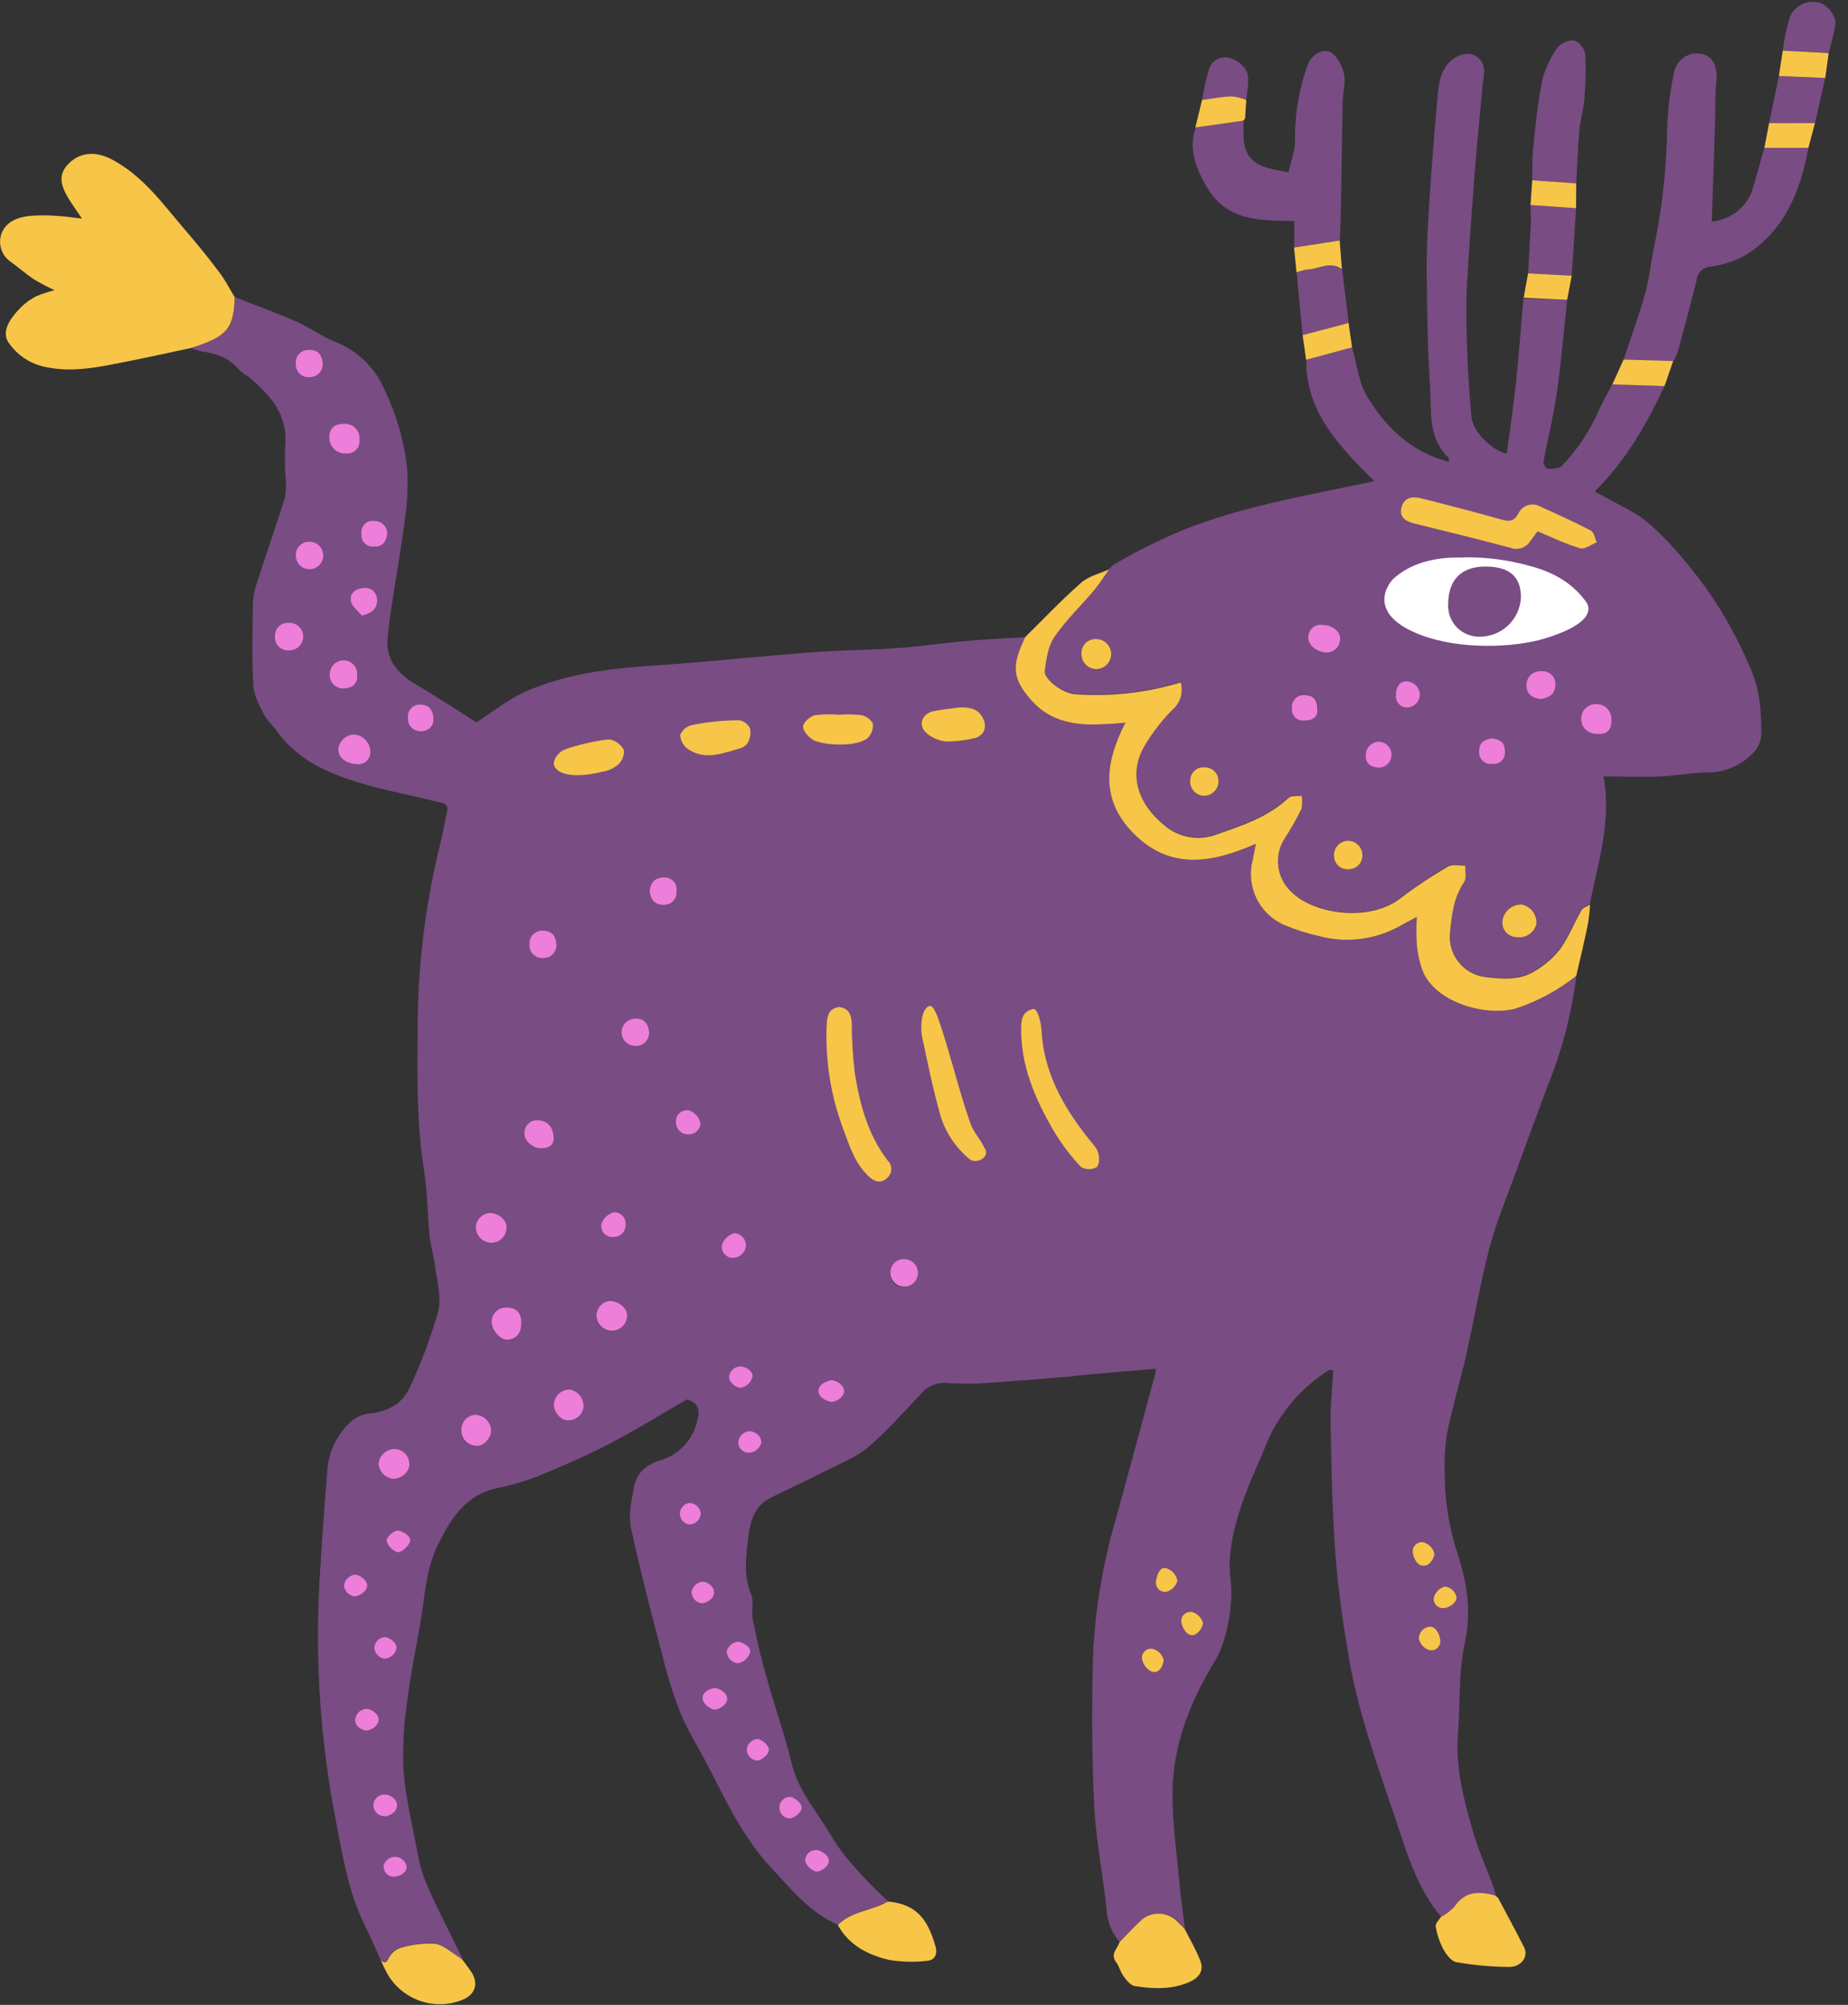 <?xml version="1.0" encoding="UTF-8"?>
<svg width="118px" height="128px" viewBox="0 0 118 128" version="1.1" xmlns="http://www.w3.org/2000/svg" xmlns:xlink="http://www.w3.org/1999/xlink">
    <rect x="0" y="0" width="118" height="128" fill="#333333" stroke="none"/>
    <!-- Generator: Sketch 52.5 (67469) - http://www.bohemiancoding.com/sketch -->
    <title>Slice 1</title>
    <desc>Created with Sketch.</desc>
    <g id="Page-1" stroke="none" stroke-width="1" fill="none" fill-rule="evenodd">
        <g id="ic_dogswift">
            <path d="M100.655,62.311 C100.349,64.732 99.729,67.103 98.811,69.364 C98.125,71.196 97.441,73.031 96.777,74.874 C96.191,76.488 95.516,78.084 95.084,79.754 C94.491,82.033 94.112,84.367 93.583,86.668 C93.207,88.29 92.723,89.885 92.4,91.518 C92.258,92.437 92.208,93.367 92.25,94.296 C92.278,95.983 92.562,97.656 93.091,99.258 C93.661,101.034 93.969,102.85 93.545,104.814 C93.121,106.777 93.245,108.766 93.091,110.748 C92.926,112.929 93.496,114.99 94.086,117.039 C94.412,118.165 94.908,119.246 95.317,120.346 C95.399,120.568 95.452,120.8 95.516,121.026 C94.491,120.725 93.568,120.707 92.888,121.739 C92.637,122 92.345,122.219 92.025,122.388 C90.711,120.808 90.009,118.905 89.397,117.006 C88.2,113.346 86.804,109.735 86.143,105.917 C85.768,103.718 85.441,101.499 85.276,99.277 C85.066,96.51 85.017,93.729 84.96,90.955 C84.934,89.806 85.069,88.654 85.133,87.475 C84.983,87.475 84.9,87.449 84.852,87.475 C82.962,88.665 81.512,90.439 80.723,92.528 C80.16,93.966 78.159,97.749 78.575,100.861 C78.786,102.438 78.309,104.844 77.607,105.989 C76,108.616 74.882,111.413 74.867,114.509 C74.867,116.439 75.141,118.364 75.317,120.29 C75.404,121.243 75.543,122.189 75.659,123.139 C75.505,122.985 75.351,122.827 75.193,122.681 C74.594,122.054 73.612,121.995 72.941,122.546 C72.434,123.004 71.977,123.511 71.5,123.995 C71.013,123.439 70.721,122.739 70.67,122.002 C70.445,119.768 69.98,117.546 69.871,115.309 C69.713,112.152 69.713,108.98 69.788,105.82 C69.917,102.799 70.415,99.805 71.271,96.905 C72.119,93.804 72.961,90.701 73.797,87.596 C73.805,87.526 73.805,87.455 73.797,87.385 C72.296,87.513 70.828,87.641 69.349,87.761 C68.914,87.802 68.478,87.873 68.043,87.907 C66.166,88.057 64.289,88.215 62.412,88.331 C61.709,88.351 61.005,88.334 60.303,88.282 C59.703,88.281 59.137,88.558 58.771,89.033 C57.69,90.159 56.647,91.353 55.464,92.37 C54.74,92.993 53.79,93.369 52.919,93.812 C51.68,94.446 50.415,95.028 49.166,95.643 C48.223,96.113 47.923,97.07 47.81,97.944 C47.649,99.209 47.435,100.516 47.964,101.799 C48.163,102.261 47.964,102.877 48.066,103.395 C48.31,104.618 48.595,105.835 48.933,107.036 C49.451,108.913 50.104,110.726 50.558,112.606 C50.933,114.126 51.849,115.29 52.664,116.54 C53.062,117.156 53.415,117.801 53.876,118.383 C54.391,119.044 54.969,119.656 55.543,120.26 C55.918,120.654 56.316,121.011 56.707,121.386 C55.686,121.983 54.383,121.975 53.512,122.888 C51.718,122.118 50.543,120.635 49.256,119.261 C47.48,117.358 46.395,115.05 45.228,112.783 C44.635,111.63 43.933,110.53 43.437,109.337 C42.983,108.168 42.606,106.971 42.311,105.752 C41.602,103.019 40.874,100.29 40.288,97.528 C40.112,96.713 40.326,95.79 40.483,94.934 C40.652,94.011 41.279,93.504 42.199,93.219 C43.335,92.875 44.207,91.96 44.496,90.809 C44.684,90.178 44.702,89.574 43.85,89.349 C42.221,90.287 40.596,91.3 38.903,92.183 C37.42,92.952 35.874,93.616 34.324,94.255 C33.489,94.581 32.628,94.832 31.749,95.005 C29.691,95.437 28.746,97.025 27.935,98.684 C27.154,100.279 27.128,102.088 26.809,103.811 C26.527,105.377 26.208,106.942 26.017,108.518 C25.786,109.996 25.7,111.492 25.761,112.985 C25.897,114.783 26.336,116.559 26.67,118.338 C26.769,118.92 26.926,119.491 27.139,120.042 C27.484,120.898 27.89,121.724 28.303,122.553 C28.731,123.443 29.173,124.325 29.609,125.211 C29.533,125.117 29.446,125.033 29.35,124.96 C28.824,124.644 28.314,124.149 27.751,124.074 C27,124.037 26.248,124.131 25.529,124.351 C25.225,124.468 24.975,124.691 24.823,124.978 C24.662,125.26 24.568,125.38 24.305,125.128 C23.978,124.415 23.678,123.695 23.329,122.996 C22.267,120.876 21.891,118.563 21.452,116.277 C20.463,111.225 20.11,106.069 20.401,100.929 C20.544,98.609 20.701,96.285 20.897,93.966 C20.96,92.743 21.499,91.594 22.398,90.764 C22.751,90.467 23.185,90.282 23.644,90.234 C24.838,90.118 25.739,89.574 26.201,88.5 C26.922,86.954 27.518,85.352 27.984,83.71 C28.209,82.802 27.89,81.751 27.77,80.768 C27.695,80.137 27.492,79.518 27.428,78.891 C27.289,77.498 27.297,76.087 27.075,74.709 C26.565,71.53 26.655,68.328 26.67,65.141 C26.716,61.259 27.22,57.396 28.171,53.632 C28.318,53.039 28.4,52.427 28.547,51.831 C28.693,51.234 28.171,51.26 27.875,51.181 C26.219,50.765 24.534,50.453 22.905,49.961 C20.814,49.331 18.855,48.43 17.567,46.519 C17.315,46.25 17.083,45.962 16.873,45.66 C16.584,45.059 16.216,44.425 16.178,43.783 C16.081,42.064 16.122,40.337 16.145,38.614 C16.16,38.151 16.243,37.693 16.392,37.255 C16.982,35.423 17.616,33.61 18.198,31.775 C18.268,31.404 18.283,31.024 18.243,30.649 C18.189,29.938 18.177,29.225 18.205,28.513 C18.419,26.478 17.252,25.206 15.852,24.042 C15.644,23.915 15.448,23.769 15.266,23.607 C14.651,22.856 13.817,22.563 12.89,22.439 C12.653,22.387 12.422,22.312 12.199,22.214 C14.5,21.49 14.928,20.998 14.996,18.971 C16.332,19.497 17.687,19.988 19.001,20.563 C19.827,20.938 20.563,21.501 21.4,21.824 C22.654,22.311 23.693,23.231 24.328,24.418 C25.062,25.833 25.578,27.352 25.859,28.922 C26.264,31.032 25.859,33.171 25.544,35.303 C25.27,37.116 24.924,38.922 24.748,40.746 C24.613,42.112 25.412,43.025 26.561,43.7 C27.927,44.503 29.249,45.378 30.423,46.118 C31.508,45.419 32.424,44.669 33.464,44.196 C36.238,42.946 39.222,42.653 42.221,42.458 C44.545,42.304 46.865,42.06 49.184,41.865 C50.382,41.76 51.579,41.654 52.78,41.587 C54.349,41.497 55.922,41.478 57.487,41.362 C58.876,41.26 60.254,41.05 61.643,40.926 C62.911,40.814 64.188,40.757 65.464,40.678 C65.415,40.791 65.374,40.904 65.321,41.013 C64.571,42.642 64.743,43.494 65.956,44.808 C66.917,45.855 68.137,46.189 69.458,46.256 C70.264,46.26 71.07,46.22 71.871,46.136 C70.614,48.591 70.209,50.986 72.367,53.186 C74.717,55.577 77.374,55.108 80.197,53.873 C80.111,54.323 80.054,54.623 79.991,54.931 C79.562,56.619 80.422,58.369 82.021,59.06 C82.722,59.357 83.448,59.589 84.191,59.755 C85.942,60.234 87.812,60.006 89.397,59.12 L90.475,58.538 C90.438,59.113 90.438,59.69 90.475,60.265 C90.521,60.917 90.672,61.557 90.921,62.161 C91.95,64.225 95.257,64.912 96.927,64.345 C98.276,63.884 99.537,63.196 100.655,62.311 Z M61.297,45.16 C60.738,45.239 60.171,45.288 59.619,45.397 C58.929,45.532 58.606,46.211 59.068,46.722 C59.423,47.066 59.882,47.283 60.374,47.337 C60.963,47.349 61.55,47.286 62.123,47.15 C62.821,47.037 63.08,46.463 62.754,45.825 C62.427,45.187 61.89,45.164 61.297,45.16 Z M33.291,84.457 C33.291,83.804 32.991,83.482 32.383,83.467 C32.124,83.448 31.869,83.538 31.68,83.716 C31.491,83.893 31.385,84.142 31.388,84.401 C31.414,84.957 31.966,85.584 32.439,85.527 C33.055,85.467 33.295,85.051 33.291,84.457 Z M22.897,48.798 C23.108,48.792 23.307,48.701 23.449,48.545 C23.591,48.389 23.662,48.182 23.648,47.972 C23.629,47.413 23.202,46.952 22.646,46.891 C22.113,46.883 21.66,47.281 21.599,47.81 C21.595,48.336 22.075,48.756 22.897,48.798 Z M31.347,91.36 C31.326,90.827 30.914,90.392 30.382,90.343 C30.122,90.344 29.873,90.452 29.695,90.641 C29.517,90.831 29.425,91.086 29.44,91.345 C29.433,91.863 29.832,92.295 30.348,92.329 C30.829,92.389 31.351,91.845 31.362,91.342 L31.347,91.36 Z M22.961,28.089 C22.992,27.816 22.9,27.544 22.711,27.345 C22.522,27.146 22.255,27.04 21.981,27.056 C21.415,27.056 21.043,27.293 21.021,27.909 C21.01,28.195 21.122,28.472 21.327,28.671 C21.532,28.871 21.812,28.974 22.098,28.956 C22.334,28.98 22.568,28.896 22.736,28.728 C22.903,28.559 22.986,28.325 22.961,28.089 Z M37.263,89.87 C37.313,89.303 36.917,88.793 36.354,88.703 C35.824,88.716 35.392,89.134 35.363,89.664 C35.363,90.163 35.829,90.722 36.305,90.677 C36.778,90.677 37.182,90.336 37.263,89.87 Z M31.257,77.438 C30.79,77.48 30.42,77.85 30.378,78.316 C30.372,78.587 30.475,78.848 30.664,79.041 C30.852,79.235 31.111,79.344 31.381,79.345 C31.895,79.346 32.319,78.943 32.345,78.429 C32.42,77.964 31.884,77.449 31.257,77.438 Z M38.914,83.069 C38.443,83.124 38.083,83.517 38.07,83.992 C38.08,84.532 38.517,84.966 39.057,84.972 C39.578,84.976 40.009,84.566 40.029,84.045 C40.1,83.56 39.545,83.05 38.914,83.057 L38.914,83.069 Z M25.123,94.431 C25.641,94.431 26.201,93.943 26.141,93.466 C26.132,92.946 25.711,92.526 25.191,92.52 C24.655,92.53 24.212,92.943 24.166,93.478 C24.222,93.978 24.622,94.371 25.123,94.42 L25.123,94.431 Z M35.356,72.75 C35.356,71.98 34.98,71.56 34.376,71.534 C34.153,71.508 33.93,71.578 33.761,71.725 C33.592,71.872 33.492,72.083 33.486,72.307 C33.408,72.795 33.963,73.309 34.504,73.328 C35.044,73.347 35.333,73.114 35.356,72.739 L35.356,72.75 Z M22.807,43.137 C22.835,42.892 22.757,42.646 22.593,42.461 C22.429,42.277 22.195,42.17 21.948,42.169 C21.7,42.167 21.463,42.269 21.293,42.449 C21.123,42.629 21.035,42.871 21.051,43.118 C21.05,43.357 21.149,43.585 21.323,43.747 C21.498,43.91 21.732,43.992 21.97,43.974 C22.473,43.94 22.852,43.663 22.807,43.126 L22.807,43.137 Z M18.423,41.542 C18.911,41.57 19.331,41.2 19.365,40.712 C19.381,40.463 19.291,40.219 19.117,40.041 C18.944,39.862 18.702,39.765 18.453,39.774 C18.215,39.75 17.979,39.832 17.807,39.997 C17.634,40.163 17.543,40.395 17.556,40.633 C17.539,40.871 17.623,41.105 17.789,41.276 C17.954,41.447 18.185,41.54 18.423,41.531 L18.423,41.542 Z M41.448,65.911 C41.392,65.336 41.106,65.017 40.54,65.044 C40.057,65.057 39.676,65.459 39.689,65.943 C39.703,66.426 40.105,66.806 40.588,66.793 C40.825,66.802 41.054,66.71 41.219,66.539 C41.383,66.368 41.466,66.136 41.448,65.899 L41.448,65.911 Z M57.746,80.4 C57.503,80.384 57.265,80.474 57.094,80.648 C56.923,80.822 56.837,81.062 56.857,81.304 C56.839,81.545 56.93,81.781 57.106,81.946 C57.281,82.112 57.522,82.189 57.761,82.156 C58.215,82.114 58.562,81.734 58.562,81.278 C58.562,80.822 58.215,80.442 57.761,80.4 L57.746,80.4 Z M20.615,23.224 C20.57,22.642 20.292,22.312 19.722,22.334 C19.482,22.323 19.25,22.419 19.089,22.596 C18.927,22.773 18.852,23.013 18.885,23.25 C18.874,23.477 18.962,23.698 19.125,23.856 C19.287,24.015 19.51,24.096 19.737,24.08 C19.97,24.094 20.198,24.009 20.365,23.846 C20.532,23.683 20.623,23.457 20.615,23.224 Z M35.536,60.359 C35.513,59.77 35.258,59.421 34.684,59.417 C34.445,59.396 34.208,59.482 34.039,59.652 C33.87,59.823 33.786,60.06 33.809,60.299 C33.789,60.525 33.866,60.75 34.022,60.915 C34.177,61.081 34.397,61.172 34.624,61.166 C34.854,61.189 35.083,61.115 35.256,60.962 C35.429,60.809 35.531,60.59 35.536,60.359 Z M41.478,56.898 C41.538,57.435 41.812,57.784 42.375,57.769 C42.602,57.78 42.822,57.694 42.981,57.532 C43.14,57.369 43.221,57.147 43.205,56.921 C43.245,56.684 43.174,56.441 43.01,56.265 C42.847,56.088 42.611,55.998 42.371,56.02 C41.805,56.016 41.538,56.361 41.478,56.898 Z M19.804,34.586 C19.561,34.563 19.32,34.647 19.144,34.815 C18.967,34.984 18.873,35.221 18.885,35.465 C18.896,35.929 19.274,36.3 19.738,36.303 C20.202,36.307 20.585,35.941 20.603,35.477 C20.621,35.013 20.267,34.619 19.804,34.586 Z M23.1,39.312 C23.806,39.139 24.102,38.798 24.076,38.317 C24.088,38.088 23.994,37.866 23.821,37.714 C23.649,37.563 23.416,37.499 23.19,37.54 C22.665,37.582 22.304,37.916 22.402,38.389 C22.473,38.73 22.856,39.008 23.1,39.312 Z M27.68,46.042 C27.698,45.292 27.338,44.984 26.869,44.984 C26.64,44.96 26.413,45.042 26.253,45.207 C26.093,45.372 26.017,45.601 26.047,45.829 C26.024,46.054 26.102,46.278 26.258,46.442 C26.415,46.605 26.635,46.693 26.861,46.681 C27.261,46.721 27.621,46.44 27.68,46.042 Z M24.725,34.113 C24.741,33.888 24.661,33.666 24.504,33.503 C24.348,33.34 24.129,33.251 23.903,33.257 C23.68,33.219 23.452,33.29 23.289,33.448 C23.126,33.606 23.049,33.833 23.081,34.057 C23.044,34.279 23.112,34.506 23.266,34.671 C23.42,34.836 23.641,34.92 23.866,34.898 C24.44,34.909 24.643,34.594 24.725,34.113 Z" id="Shape" fill="#794C84" fill-rule="nonzero"></path>
            <path d="M100.065,19.144 C99.855,21.114 99.69,23.089 99.412,25.048 C99.206,26.523 98.834,27.969 98.564,29.432 C98.534,29.59 98.703,29.928 98.778,29.928 C99.101,29.928 99.528,29.928 99.727,29.752 C100.759,28.667 101.586,27.404 102.167,26.024 C102.408,25.514 102.689,25.026 102.952,24.523 L106.285,24.628 C105.159,27.094 103.8,29.406 101.829,31.384 C102.61,31.801 103.395,32.221 104.175,32.646 C105.677,33.456 107.584,35.701 108.924,37.525 C110.089,39.174 111.065,40.948 111.833,42.814 C112.467,44.263 112.452,45.986 112.467,46.831 C112.457,47.284 112.279,47.717 111.968,48.047 C111.22,48.845 110.179,49.304 109.085,49.319 C108.068,49.319 107.051,49.53 106.03,49.571 C104.814,49.62 103.594,49.571 102.392,49.571 C102.918,52.506 102.017,55.093 101.522,57.724 C101.341,57.84 101.079,57.912 100.985,58.077 C100.512,58.903 100.159,59.807 99.611,60.577 C99.176,61.124 98.644,61.587 98.042,61.943 C97.051,62.585 95.902,62.48 94.81,62.345 C93.453,62.169 92.471,60.961 92.577,59.597 C92.682,58.471 92.794,57.307 93.478,56.297 C93.654,56.042 93.538,55.592 93.553,55.228 C93.177,55.228 92.738,55.13 92.46,55.299 C91.396,55.913 90.372,56.593 89.394,57.337 C87.475,58.839 83.883,58.396 82.423,56.883 C81.485,55.986 81.327,54.546 82.048,53.467 C82.433,52.872 82.783,52.254 83.095,51.617 C83.156,51.339 83.163,51.052 83.114,50.772 C82.828,50.813 82.442,50.75 82.269,50.915 C80.97,52.135 79.337,52.671 77.712,53.234 C76.566,53.687 75.264,53.464 74.334,52.656 C72.697,51.328 71.947,49.383 73.151,47.473 C73.632,46.685 74.201,45.954 74.848,45.295 C75.36,44.87 75.572,44.182 75.389,43.543 C73.202,44.206 70.911,44.46 68.632,44.293 C67.844,44.241 66.631,43.325 66.706,42.792 C66.808,42.041 66.924,41.223 67.326,40.63 C68.054,39.567 69.011,38.663 69.848,37.668 C70.201,37.248 70.494,36.775 70.813,36.324 L71.064,36.08 C72.511,35.224 74.016,34.472 75.569,33.828 C78.459,32.676 81.432,32.023 84.442,31.403 L87.753,30.724 C85.475,28.449 83.361,26.264 83.406,22.939 L86.334,22.169 C86.642,23.224 86.747,24.421 87.295,25.311 C88.489,27.282 90.099,28.869 92.509,29.481 C92.509,29.361 92.535,29.267 92.509,29.237 C91.131,27.946 91.421,26.201 91.312,24.598 C91.154,22.323 91.131,20.037 91.101,17.755 C91.083,16.407 91.128,15.06 91.214,13.712 C91.367,11.285 91.551,8.859 91.766,6.434 C91.848,5.51 91.912,4.523 92.667,3.859 C92.991,3.575 93.411,3.423 93.842,3.435 C94.406,3.525 94.807,4.032 94.765,4.602 C94.752,4.854 94.723,5.105 94.679,5.353 C94.514,7.132 94.33,8.911 94.191,10.694 C93.999,13.164 93.815,15.634 93.676,18.108 C93.605,19.451 93.62,20.807 93.676,22.154 C93.725,23.656 93.823,25.131 93.958,26.613 C94.037,27.533 95.204,28.727 96.21,28.967 C96.413,27.413 96.646,25.87 96.811,24.32 C96.995,22.563 97.119,20.803 97.269,19.065 L100.065,19.144 Z M97.152,57.728 C96.538,57.722 96.016,58.177 95.936,58.786 C95.904,59.048 95.985,59.312 96.158,59.511 C96.331,59.711 96.58,59.828 96.845,59.833 C97.428,59.918 97.978,59.538 98.106,58.963 C98.132,58.376 97.727,57.859 97.152,57.743 L97.152,57.728 Z M70.01,42.713 C70.353,42.707 70.667,42.518 70.833,42.218 C71,41.918 70.993,41.551 70.816,41.257 C70.64,40.963 70.319,40.785 69.976,40.791 C69.727,40.784 69.486,40.88 69.311,41.057 C69.135,41.235 69.042,41.477 69.052,41.726 C69.043,41.985 69.14,42.238 69.321,42.425 C69.501,42.611 69.75,42.717 70.01,42.717 L70.01,42.713 Z M102.895,45.952 C102.912,45.689 102.819,45.43 102.637,45.239 C102.455,45.047 102.202,44.94 101.938,44.943 C101.677,44.929 101.421,45.026 101.235,45.21 C101.05,45.395 100.95,45.649 100.962,45.911 C100.962,46.474 101.402,46.842 102.047,46.857 C102.633,46.876 102.918,46.606 102.895,45.956 L102.895,45.952 Z M76.856,50.802 C77.103,50.808 77.343,50.715 77.521,50.544 C77.7,50.373 77.802,50.137 77.806,49.89 C77.816,49.652 77.728,49.421 77.563,49.25 C77.398,49.079 77.169,48.983 76.931,48.985 C76.695,48.959 76.458,49.034 76.281,49.192 C76.103,49.351 76.001,49.577 76,49.815 C75.974,50.062 76.051,50.308 76.214,50.496 C76.376,50.684 76.608,50.796 76.856,50.806 L76.856,50.802 Z M84.739,41.673 C85.204,41.661 85.575,41.279 85.572,40.814 C85.614,40.333 85.066,39.913 84.446,39.901 C84.211,39.865 83.972,39.936 83.796,40.096 C83.62,40.255 83.525,40.486 83.538,40.724 C83.519,41.204 84.082,41.666 84.743,41.666 L84.739,41.673 Z M86.06,53.685 C85.813,53.692 85.579,53.798 85.412,53.981 C85.245,54.164 85.159,54.406 85.174,54.653 C85.175,54.891 85.274,55.118 85.449,55.28 C85.623,55.441 85.857,55.523 86.094,55.505 C86.332,55.511 86.562,55.419 86.731,55.251 C86.901,55.083 86.994,54.854 86.991,54.616 C86.994,54.368 86.898,54.129 86.724,53.953 C86.549,53.777 86.312,53.677 86.064,53.677 L86.06,53.685 Z M98.399,44.639 C98.932,44.545 99.333,44.282 99.314,43.689 C99.324,43.451 99.227,43.221 99.05,43.062 C98.873,42.902 98.634,42.83 98.399,42.863 C98.148,42.842 97.9,42.931 97.721,43.108 C97.542,43.285 97.449,43.532 97.468,43.783 C97.464,44.327 97.862,44.582 98.402,44.635 L98.399,44.639 Z M84.135,45.389 C84.157,44.702 83.909,44.372 83.384,44.346 C83.147,44.304 82.904,44.378 82.731,44.545 C82.558,44.712 82.476,44.952 82.509,45.19 C82.481,45.399 82.549,45.61 82.696,45.761 C82.842,45.913 83.05,45.989 83.26,45.967 C83.774,45.997 84.082,45.795 84.12,45.419 L84.135,45.389 Z M95.242,47.124 C94.799,47.199 94.457,47.383 94.465,47.957 C94.44,48.182 94.521,48.405 94.684,48.562 C94.848,48.719 95.074,48.79 95.298,48.756 C95.522,48.788 95.747,48.713 95.907,48.553 C96.067,48.394 96.143,48.169 96.113,47.946 C96.094,47.386 95.767,47.191 95.227,47.135 L95.242,47.124 Z" id="Shape" fill="#794C84" fill-rule="nonzero"></path>
            <path d="M115.47,9.455 C114.956,12.203 113.969,14.711 111.488,16.272 C110.783,16.663 110.011,16.917 109.213,17.023 C108.75,17.049 108.377,17.413 108.338,17.875 C107.963,19.376 107.558,20.9 107.148,22.406 C107.068,22.636 106.963,22.857 106.837,23.066 L103.669,22.976 C104.13,21.569 104.637,20.172 105.046,18.75 C105.287,17.909 105.373,17.023 105.538,16.163 C106.102,13.572 106.407,10.932 106.45,8.281 C106.487,7.056 106.634,5.838 106.889,4.64 C106.961,4.246 107.187,3.898 107.517,3.672 C107.847,3.445 108.253,3.36 108.646,3.435 C109.397,3.596 109.701,4.302 109.592,5.233 C109.494,6.047 109.543,6.88 109.517,7.706 C109.449,9.853 109.374,12 109.303,14.144 C110.435,14.044 111.416,13.32 111.844,12.267 C112.137,11.336 112.389,10.39 112.659,9.448 L115.47,9.455 Z" id="Path" fill="#794C84"></path>
            <path d="M79.398,7.699 C79.428,8.288 79.337,8.919 79.514,9.463 C79.889,10.675 81.057,10.75 82.277,11.002 C82.423,10.308 82.716,9.602 82.69,8.911 C82.676,7.461 82.892,6.018 83.331,4.636 C83.381,4.446 83.446,4.26 83.527,4.08 C83.808,3.461 84.412,3.086 84.945,3.33 C85.37,3.532 85.696,4.193 85.82,4.707 C85.944,5.221 85.745,5.863 85.734,6.449 C85.689,8.731 85.662,11.017 85.621,13.299 C85.621,13.979 85.576,14.658 85.554,15.341 L82.641,15.792 L82.641,14.11 C80.554,14.065 78.362,14.178 77.067,11.955 C76.368,10.758 75.869,9.538 76.35,8.13 L79.398,7.699 Z" id="Path" fill="#794C84"></path>
            <path d="M97.836,11.512 C97.836,10.841 97.836,10.161 97.892,9.497 C98.05,8.04 98.185,6.576 98.474,5.146 C98.661,4.391 98.99,3.678 99.442,3.044 C99.715,2.722 100.125,2.55 100.546,2.583 C100.908,2.747 101.163,3.083 101.225,3.476 C101.272,4.445 101.249,5.416 101.158,6.381 C101.109,7.034 100.902,7.676 100.846,8.329 C100.748,9.455 100.711,10.582 100.647,11.708 L97.836,11.512 Z" id="Path" fill="#794C84"></path>
            <path d="M97.573,17.455 C97.637,16.328 97.704,15.202 97.757,14.099 C97.757,13.765 97.738,13.427 97.727,13.093 L100.636,13.292 C100.543,14.726 100.451,16.162 100.358,17.601 L97.573,17.455 Z" id="Path" fill="#794C84"></path>
            <path d="M83.174,21.396 C83.046,20.067 82.915,18.735 82.798,17.402 C83.026,17.313 83.263,17.25 83.504,17.214 C84.236,17.188 84.96,16.651 85.696,17.188 C85.835,18.314 85.978,19.474 86.12,20.619 L83.174,21.396 Z" id="Path" fill="#794C84"></path>
            <path d="M113.834,3.232 C113.923,2.488 114.08,1.755 114.303,1.04 C114.641,0.316 115.462,-0.047 116.225,0.191 C116.75,0.357 117.283,1.085 117.193,1.614 C117.092,2.211 116.915,2.796 116.769,3.39 L113.834,3.232 Z" id="Path" fill="#794C84"></path>
            <path d="M112.963,7.856 C113.173,6.855 113.381,5.854 113.586,4.853 L116.548,4.977 C116.326,5.942 116.108,6.903 115.891,7.868 L112.963,7.856 Z" id="Path" fill="#794C84"></path>
            <path d="M76.755,6.381 C76.86,5.718 77.008,5.062 77.198,4.418 C77.28,4.141 77.471,3.909 77.727,3.776 C77.983,3.643 78.283,3.62 78.557,3.712 C79.025,3.854 79.414,4.181 79.634,4.617 C79.795,5.146 79.634,5.781 79.581,6.374 C79.276,6.253 78.955,6.177 78.628,6.149 C78.001,6.186 77.382,6.31 76.755,6.381 Z" id="Path" fill="#794C84"></path>
            <path d="M93.545,35.581 C94.94,35.569 96.33,35.753 97.674,36.129 C99.322,36.561 100.467,37.311 101.266,38.411 C101.642,38.922 101.57,39.883 98.594,40.776 C96.766,41.324 93.339,41.527 90.711,40.536 C87.063,39.139 88.74,37.109 89.059,36.876 C90.895,35.284 93.534,35.66 93.545,35.581 Z" id="Path" fill="#FFFFFF"></path>
            <path d="M14.988,18.975 C14.921,21.002 14.493,21.493 12.192,22.218 C10.458,22.593 8.727,22.969 6.989,23.299 C5.548,23.573 4.107,23.746 2.643,23.37 C1.834,23.149 1.124,22.661 0.627,21.985 C0.008,21.234 0.604,20.349 1.378,19.579 C1.662,19.308 1.984,19.08 2.335,18.903 C2.709,18.752 3.092,18.627 3.483,18.528 C3.036,18.322 2.6,18.093 2.177,17.841 C1.67,17.503 1.201,17.09 0.717,16.738 C0.094,16.336 -0.159,15.55 0.113,14.861 C0.428,14.11 1.201,13.844 1.989,13.776 C2.506,13.742 3.024,13.742 3.54,13.776 C4.043,13.798 4.542,13.877 5.233,13.956 C4.899,13.461 4.655,13.119 4.429,12.759 C3.769,11.711 3.761,11.073 4.392,10.439 C5.143,9.688 6.145,9.651 7.151,10.184 C9.118,11.227 10.371,12.984 11.76,14.609 C12.488,15.465 13.213,16.325 13.889,17.237 C14.298,17.74 14.639,18.393 14.988,18.975 Z" id="Path" fill="#F7C548"></path>
            <path d="M70.817,36.35 C70.498,36.801 70.205,37.274 69.852,37.694 C69.015,38.689 68.058,39.594 67.33,40.656 C66.928,41.249 66.811,42.075 66.71,42.818 C66.635,43.347 67.836,44.263 68.636,44.32 C70.915,44.487 73.205,44.232 75.392,43.569 C75.576,44.209 75.364,44.896 74.852,45.322 C74.205,45.98 73.636,46.711 73.155,47.499 C71.95,49.41 72.701,51.354 74.338,52.683 C75.268,53.49 76.57,53.713 77.716,53.261 C79.341,52.698 80.974,52.161 82.273,50.941 C82.446,50.776 82.832,50.84 83.117,50.798 C83.166,51.078 83.16,51.365 83.099,51.643 C82.786,52.28 82.437,52.898 82.051,53.493 C81.331,54.572 81.489,56.013 82.427,56.909 C83.887,58.411 87.479,58.861 89.397,57.364 C90.375,56.62 91.4,55.939 92.464,55.325 C92.742,55.156 93.189,55.269 93.556,55.254 C93.556,55.629 93.658,56.069 93.481,56.324 C92.798,57.333 92.686,58.49 92.58,59.623 C92.475,60.987 93.457,62.195 94.814,62.371 C95.906,62.506 97.066,62.611 98.046,61.969 C98.648,61.613 99.18,61.15 99.615,60.603 C100.163,59.833 100.516,58.929 100.989,58.103 C101.082,57.938 101.364,57.867 101.525,57.75 C101.506,58.159 101.463,58.566 101.398,58.97 C101.169,60.096 100.906,61.196 100.647,62.307 C99.529,63.193 98.269,63.883 96.92,64.345 C95.257,64.912 91.95,64.225 90.914,62.161 C90.665,61.557 90.514,60.917 90.467,60.265 C90.431,59.69 90.431,59.113 90.467,58.538 L89.39,59.12 C87.805,60.006 85.935,60.234 84.183,59.755 C83.441,59.589 82.715,59.357 82.014,59.06 C80.415,58.369 79.554,56.619 79.983,54.931 C80.047,54.627 80.103,54.323 80.19,53.873 C77.367,55.108 74.709,55.577 72.359,53.186 C70.201,50.986 70.606,48.591 71.864,46.136 C71.062,46.22 70.256,46.26 69.45,46.256 C68.129,46.189 66.909,45.855 65.948,44.808 C64.736,43.494 64.552,42.642 65.314,41.013 C65.366,40.904 65.408,40.791 65.456,40.678 C66.635,39.515 67.776,38.31 69.019,37.218 C69.495,36.786 70.212,36.625 70.817,36.35 Z" id="Path" fill="#F7C548"></path>
            <path d="M71.481,123.999 C71.958,123.514 72.416,123.008 72.922,122.55 C73.593,121.999 74.575,122.058 75.175,122.685 C75.332,122.831 75.486,122.989 75.64,123.143 C75.978,123.811 76.361,124.46 76.635,125.155 C76.909,125.849 76.533,126.281 75.925,126.551 C74.799,127.032 73.621,126.979 72.457,126.799 C72.187,126.758 71.928,126.423 71.733,126.157 C71.537,125.89 71.466,125.526 71.263,125.267 C70.873,124.742 71.361,124.408 71.481,123.999 Z" id="Path" fill="#F7C548"></path>
            <path d="M92.002,122.388 C92.323,122.219 92.614,122 92.866,121.739 C93.556,120.707 94.48,120.725 95.493,121.026 L95.658,121.172 C96.218,122.227 96.785,123.267 97.325,124.336 C97.614,124.93 97.13,125.594 96.334,125.579 C95.215,125.566 94.1,125.464 92.997,125.275 C92.67,125.219 92.34,124.776 92.152,124.43 C91.917,123.977 91.755,123.489 91.672,122.985 C91.638,122.805 91.882,122.583 92.002,122.388 Z" id="Path" fill="#F7C548"></path>
            <path d="M24.312,125.147 C24.575,125.399 24.688,125.279 24.83,124.997 C24.982,124.71 25.233,124.487 25.536,124.37 C26.255,124.149 27.007,124.055 27.758,124.092 C28.321,124.168 28.832,124.663 29.357,124.978 C29.454,125.051 29.541,125.136 29.616,125.23 C29.774,125.448 29.939,125.661 30.089,125.887 C30.589,126.637 30.341,127.369 29.485,127.696 C27.757,128.366 25.797,127.716 24.812,126.146 C24.626,125.823 24.459,125.49 24.312,125.147 Z" id="Path" fill="#F7C548"></path>
            <path d="M53.501,122.903 C54.372,121.998 55.674,122.005 56.695,121.401 C58.752,121.577 59.323,122.854 59.74,124.284 C59.875,124.742 59.695,125.166 59.165,125.189 C58.368,125.282 57.562,125.261 56.77,125.128 C55.434,124.813 54.21,124.201 53.501,122.903 Z" id="Path" fill="#F7C548"></path>
            <path d="M103.669,22.957 L106.837,23.048 L106.285,24.647 L102.952,24.541 C103.188,24.023 103.429,23.487 103.669,22.957 Z" id="Path" fill="#F7C548"></path>
            <path d="M83.174,21.396 L86.109,20.619 L86.334,22.177 L83.395,22.969 C83.331,22.436 83.249,21.914 83.174,21.396 Z" id="Path" fill="#F7C548"></path>
            <path d="M85.685,17.181 C84.934,16.644 84.225,17.181 83.493,17.207 C83.251,17.243 83.015,17.306 82.787,17.394 L82.629,15.803 L85.542,15.352 L85.685,17.181 Z" id="Path" fill="#F7C548"></path>
            <path d="M116.548,4.977 L113.586,4.853 L113.834,3.232 L116.769,3.39 C116.694,3.919 116.619,4.448 116.548,4.977 Z" id="Path" fill="#F7C548"></path>
            <path d="M112.963,7.856 L115.891,7.856 C115.752,8.386 115.613,8.915 115.47,9.444 L112.659,9.444 L112.963,7.856 Z" id="Path" fill="#F7C548"></path>
            <path d="M76.755,6.381 C77.382,6.299 78.001,6.175 78.632,6.149 C78.957,6.18 79.275,6.258 79.578,6.381 C79.551,6.757 79.529,7.166 79.503,7.56 L79.386,7.706 L76.327,8.138 L76.755,6.381 Z" id="Path" fill="#F7C548"></path>
            <path d="M100.636,13.292 L97.727,13.093 C97.764,12.564 97.802,12.038 97.836,11.512 L100.647,11.704 L100.636,13.292 Z" id="Path" fill="#F7C548"></path>
            <path d="M53.587,64.293 C54.199,64.372 54.364,64.781 54.387,65.333 C54.392,66.413 54.46,67.492 54.59,68.564 C54.912,70.531 55.427,72.453 56.673,74.086 C56.831,74.233 56.918,74.44 56.912,74.656 C56.906,74.871 56.808,75.074 56.643,75.212 C56.23,75.588 55.828,75.441 55.464,75.1 C54.586,74.274 54.24,73.155 53.843,72.078 C53.034,69.929 52.676,67.637 52.792,65.344 C52.822,64.785 52.96,64.375 53.587,64.293 Z" id="Path" fill="#F7C548"></path>
            <path d="M65.982,64.413 C66.301,64.413 66.485,65.408 66.504,65.764 C66.65,68.707 68.129,71.049 69.92,73.204 C70.261,73.613 70.227,74.33 70.036,74.51 C69.724,74.687 69.342,74.687 69.03,74.51 C68.373,73.813 67.793,73.048 67.299,72.228 C66.091,70.152 65.134,67.975 65.209,65.494 C65.22,64.98 65.348,64.563 65.982,64.413 Z" id="Path" fill="#F7C548"></path>
            <path d="M59.394,64.221 C59.623,64.221 59.878,64.927 59.965,65.186 C60.716,67.393 61.204,69.555 61.973,71.748 C62.164,72.288 62.607,72.735 62.851,73.268 C63.294,73.838 62.341,74.394 61.89,73.989 C61.018,73.266 60.377,72.303 60.047,71.218 C59.586,69.57 59.237,67.893 58.884,66.215 C58.745,65.565 58.831,64.293 59.394,64.221 Z" id="Path" fill="#F7C548"></path>
            <path d="M35.431,48.982 C35.254,48.723 35.431,48.287 35.836,47.976 C36.242,47.664 38.697,47.131 39.023,47.225 C39.375,47.328 39.67,47.569 39.841,47.893 C39.863,48.243 39.725,48.584 39.466,48.82 C39.185,49.054 38.847,49.208 38.486,49.267 C37.788,49.447 35.971,49.781 35.431,48.982 Z" id="Path" fill="#F7C548"></path>
            <path d="M53.565,45.633 C54.052,45.593 54.543,45.602 55.029,45.66 C55.307,45.716 55.701,46.005 55.738,46.241 C55.763,46.588 55.624,46.925 55.363,47.154 C54.488,47.765 52.36,47.529 51.902,47.229 C51.602,47.033 51.256,46.651 51.279,46.38 C51.301,46.11 51.722,45.742 52.03,45.663 C52.538,45.593 53.054,45.583 53.565,45.633 Z" id="Path" fill="#F7C548"></path>
            <path d="M47.244,45.986 C47.519,46.052 47.752,46.232 47.886,46.482 C47.951,46.775 47.917,47.081 47.788,47.352 C47.684,47.551 47.506,47.699 47.292,47.765 C46.166,48.081 45.04,48.569 43.944,47.833 C43.639,47.626 43.449,47.289 43.43,46.921 C43.574,46.58 43.883,46.338 44.248,46.279 C45.234,46.081 46.238,45.982 47.244,45.986 Z" id="Path" fill="#F7C548"></path>
            <path d="M61.297,45.16 C61.89,45.16 62.423,45.205 62.754,45.825 C63.084,46.444 62.821,47.037 62.123,47.15 C61.55,47.286 60.963,47.349 60.374,47.337 C59.882,47.283 59.423,47.066 59.068,46.722 C58.606,46.211 58.929,45.532 59.619,45.397 C60.175,45.288 60.738,45.239 61.297,45.16 Z" id="Path" fill="#F7C548"></path>
            <path d="M73.714,106.75 C73.339,106.75 73.001,106.289 72.941,106 C72.883,105.804 72.933,105.591 73.073,105.442 C73.213,105.292 73.421,105.227 73.621,105.272 C73.943,105.367 74.197,105.618 74.296,105.94 C74.323,106.187 74.109,106.75 73.714,106.75 Z" id="Path" fill="#F7C548"></path>
            <path d="M91.282,103.849 C91.71,103.849 91.92,104.374 91.957,104.667 C91.999,104.87 91.929,105.08 91.774,105.217 C91.619,105.354 91.403,105.398 91.207,105.332 C90.895,105.207 90.666,104.935 90.595,104.607 C90.605,104.219 90.897,103.897 91.282,103.849 Z" id="Path" fill="#F7C548"></path>
            <path d="M76.124,104.397 C75.749,104.397 75.509,103.92 75.452,103.646 C75.396,103.449 75.449,103.236 75.591,103.088 C75.733,102.939 75.943,102.878 76.143,102.926 C76.463,103.026 76.713,103.279 76.808,103.601 C76.841,103.834 76.488,104.397 76.124,104.397 Z" id="Path" fill="#F7C548"></path>
            <path d="M93.001,101.98 C93.001,102.355 92.569,102.595 92.28,102.651 C92.083,102.704 91.872,102.65 91.725,102.507 C91.578,102.365 91.517,102.156 91.563,101.957 C91.668,101.637 91.923,101.39 92.246,101.296 C92.624,101.325 92.935,101.606 93.001,101.98 Z" id="Path" fill="#F7C548"></path>
            <path d="M75.182,100.925 C75.09,101.248 74.844,101.505 74.525,101.612 C74.326,101.662 74.115,101.602 73.972,101.455 C73.828,101.309 73.773,101.097 73.827,100.899 C73.88,100.61 74,100.103 74.383,100.103 C74.793,100.186 75.11,100.512 75.182,100.925 Z" id="Path" fill="#F7C548"></path>
            <path d="M90.899,99.964 C90.471,99.964 90.283,99.483 90.227,99.194 C90.172,98.997 90.225,98.784 90.368,98.637 C90.511,98.489 90.722,98.428 90.921,98.477 C91.241,98.579 91.489,98.834 91.582,99.157 C91.616,99.405 91.33,99.964 90.899,99.964 Z" id="Path" fill="#F7C548"></path>
            <path d="M98.177,33.922 C97.974,34.196 97.843,34.369 97.715,34.545 C97.446,34.978 96.906,35.157 96.432,34.969 C94.401,34.432 92.363,33.926 90.321,33.426 C89.743,33.284 89.318,33.013 89.495,32.372 C89.671,31.73 90.219,31.681 90.76,31.82 C92.464,32.248 94.164,32.683 95.854,33.167 C96.357,33.314 96.672,33.295 96.95,32.792 C97.065,32.539 97.28,32.346 97.544,32.259 C97.808,32.172 98.096,32.199 98.339,32.334 C99.427,32.83 100.523,33.321 101.582,33.877 C101.788,33.986 101.841,34.38 101.957,34.628 C101.6,34.763 101.206,35.086 100.906,35.003 C99.975,34.74 99.097,34.301 98.177,33.922 Z" id="Path" fill="#F7C548"></path>
            <path d="M97.152,57.743 C97.729,57.857 98.136,58.375 98.11,58.963 C97.982,59.54 97.429,59.92 96.845,59.833 C96.583,59.829 96.335,59.714 96.162,59.518 C95.988,59.322 95.905,59.062 95.932,58.801 C96.012,58.19 96.536,57.736 97.152,57.743 Z" id="Path" fill="#F7C548"></path>
            <path d="M70.01,42.717 C69.75,42.717 69.502,42.612 69.322,42.426 C69.142,42.24 69.044,41.989 69.052,41.73 C69.042,41.481 69.135,41.238 69.311,41.061 C69.486,40.884 69.727,40.787 69.976,40.795 C70.319,40.789 70.64,40.966 70.816,41.261 C70.993,41.555 71,41.921 70.833,42.222 C70.667,42.522 70.353,42.711 70.01,42.717 Z" id="Path" fill="#F7C548"></path>
            <path d="M76.856,50.806 C76.609,50.796 76.377,50.684 76.215,50.497 C76.053,50.31 75.975,50.065 76,49.819 C76.001,49.581 76.103,49.354 76.281,49.196 C76.458,49.038 76.695,48.962 76.931,48.989 C77.169,48.987 77.398,49.082 77.563,49.253 C77.728,49.425 77.816,49.656 77.806,49.894 C77.802,50.141 77.7,50.376 77.521,50.548 C77.343,50.719 77.103,50.812 76.856,50.806 Z" id="Path" fill="#F7C548"></path>
            <path d="M86.064,53.677 C86.311,53.676 86.549,53.774 86.723,53.949 C86.898,54.124 86.996,54.361 86.995,54.608 C86.998,54.847 86.904,55.076 86.735,55.243 C86.566,55.411 86.336,55.503 86.098,55.498 C85.861,55.516 85.627,55.434 85.452,55.272 C85.278,55.111 85.179,54.884 85.178,54.646 C85.163,54.399 85.248,54.156 85.416,53.974 C85.583,53.791 85.817,53.684 86.064,53.677 Z" id="Path" fill="#F7C548"></path>
            <path d="M97.573,17.455 L100.358,17.601 L100.065,19.144 L97.288,19.012 C97.381,18.502 97.475,17.98 97.573,17.455 Z" id="Path" fill="#F7C548"></path>
            <path d="M98.402,44.635 C97.862,44.582 97.464,44.327 97.471,43.779 C97.453,43.528 97.545,43.281 97.725,43.104 C97.904,42.927 98.151,42.838 98.402,42.859 C98.638,42.826 98.877,42.899 99.053,43.058 C99.23,43.217 99.327,43.447 99.318,43.685 C99.337,44.293 98.935,44.541 98.402,44.635 Z" id="Path" fill="#ED7ED9"></path>
            <path d="M84.12,45.419 C84.097,45.817 83.774,46.016 83.249,45.997 C83.039,46.019 82.831,45.943 82.685,45.791 C82.538,45.64 82.469,45.429 82.498,45.22 C82.464,44.982 82.547,44.742 82.72,44.575 C82.893,44.408 83.136,44.334 83.373,44.376 C83.894,44.383 84.142,44.714 84.12,45.419 Z" id="Path" fill="#ED7ED9"></path>
            <path d="M89.957,45.164 C89.732,45.197 89.506,45.122 89.344,44.963 C89.183,44.804 89.105,44.578 89.135,44.353 C89.135,43.82 89.42,43.445 89.912,43.505 C90.327,43.569 90.64,43.915 90.662,44.335 C90.659,44.745 90.362,45.095 89.957,45.164 Z" id="Path" fill="#ED7ED9"></path>
            <path d="M95.227,47.135 C95.767,47.191 96.098,47.386 96.098,47.957 C96.128,48.18 96.052,48.405 95.892,48.565 C95.732,48.724 95.507,48.799 95.283,48.768 C95.059,48.802 94.833,48.73 94.669,48.573 C94.506,48.417 94.425,48.193 94.45,47.968 C94.442,47.394 94.784,47.21 95.227,47.135 Z" id="Path" fill="#ED7ED9"></path>
            <path d="M87.205,48.238 C87.194,47.774 87.552,47.384 88.016,47.356 C88.472,47.35 88.847,47.715 88.853,48.171 C88.859,48.627 88.495,49.002 88.038,49.008 C87.704,48.978 87.205,48.891 87.205,48.238 Z" id="Path" fill="#ED7ED9"></path>
            <path d="M84.743,41.666 C84.097,41.666 83.519,41.193 83.538,40.716 C83.525,40.479 83.62,40.248 83.796,40.088 C83.972,39.929 84.211,39.857 84.446,39.894 C85.069,39.894 85.617,40.326 85.572,40.806 C85.575,41.27 85.207,41.651 84.743,41.666 Z" id="Path" fill="#ED7ED9"></path>
            <path d="M102.895,45.956 C102.918,46.606 102.633,46.876 102.047,46.861 C101.402,46.861 100.974,46.485 100.962,45.915 C100.95,45.653 101.05,45.399 101.235,45.214 C101.421,45.03 101.677,44.932 101.938,44.946 C102.202,44.944 102.455,45.051 102.637,45.243 C102.819,45.434 102.912,45.693 102.895,45.956 Z" id="Path" fill="#ED7ED9"></path>
            <path d="M33.291,84.457 C33.291,85.043 33.055,85.46 32.439,85.531 C31.966,85.584 31.414,84.957 31.388,84.405 C31.385,84.146 31.491,83.897 31.68,83.719 C31.869,83.542 32.124,83.451 32.383,83.47 C32.991,83.489 33.288,83.812 33.291,84.457 Z" id="Path" fill="#ED7ED9"></path>
            <path d="M22.897,48.798 C22.06,48.775 21.58,48.355 21.602,47.81 C21.664,47.281 22.116,46.883 22.65,46.891 C23.206,46.952 23.633,47.413 23.652,47.972 C23.666,48.183 23.594,48.39 23.451,48.546 C23.309,48.702 23.109,48.793 22.897,48.798 Z" id="Path" fill="#ED7ED9"></path>
            <path d="M31.362,91.342 C31.362,91.845 30.829,92.389 30.363,92.31 C29.847,92.276 29.448,91.844 29.455,91.327 C29.44,91.067 29.532,90.812 29.71,90.622 C29.888,90.433 30.137,90.325 30.397,90.324 C30.929,90.373 31.341,90.808 31.362,91.342 Z" id="Path" fill="#ED7ED9"></path>
            <path d="M22.961,28.089 C22.986,28.325 22.903,28.559 22.736,28.728 C22.568,28.896 22.334,28.98 22.098,28.956 C21.812,28.974 21.532,28.871 21.327,28.671 C21.122,28.472 21.01,28.195 21.021,27.909 C21.043,27.293 21.396,27.053 21.981,27.056 C22.255,27.04 22.522,27.146 22.711,27.345 C22.9,27.544 22.992,27.816 22.961,28.089 Z" id="Path" fill="#ED7ED9"></path>
            <path d="M37.263,89.87 C37.182,90.336 36.778,90.677 36.305,90.677 C35.829,90.722 35.348,90.163 35.363,89.664 C35.392,89.134 35.824,88.716 36.354,88.703 C36.917,88.793 37.313,89.303 37.263,89.87 Z" id="Path" fill="#ED7ED9"></path>
            <path d="M31.257,77.438 C31.884,77.438 32.42,77.964 32.345,78.429 C32.319,78.943 31.895,79.346 31.381,79.345 C31.111,79.344 30.852,79.235 30.664,79.041 C30.475,78.848 30.372,78.587 30.378,78.316 C30.42,77.85 30.79,77.48 31.257,77.438 Z" id="Path" fill="#ED7ED9"></path>
            <path d="M38.914,83.057 C39.545,83.057 40.1,83.56 40.04,84.033 C40.02,84.554 39.59,84.965 39.068,84.96 C38.528,84.954 38.091,84.521 38.081,83.981 C38.094,83.51 38.447,83.118 38.914,83.057 Z" id="Path" fill="#ED7ED9"></path>
            <path d="M25.123,94.42 C24.618,94.37 24.217,93.972 24.166,93.466 C24.212,92.932 24.655,92.519 25.191,92.509 C25.711,92.515 26.132,92.935 26.141,93.455 C26.201,93.932 25.641,94.42 25.123,94.42 Z" id="Path" fill="#ED7ED9"></path>
            <path d="M35.356,72.739 C35.333,73.114 35.033,73.335 34.504,73.317 C33.974,73.298 33.408,72.784 33.486,72.296 C33.492,72.072 33.592,71.86 33.761,71.713 C33.93,71.566 34.153,71.497 34.376,71.522 C34.965,71.549 35.371,71.969 35.356,72.739 Z" id="Path" fill="#ED7ED9"></path>
            <path d="M22.807,43.126 C22.852,43.663 22.473,43.94 21.97,43.963 C21.732,43.981 21.498,43.898 21.323,43.736 C21.149,43.574 21.05,43.346 21.051,43.107 C21.035,42.86 21.123,42.617 21.293,42.437 C21.463,42.257 21.7,42.156 21.948,42.157 C22.195,42.159 22.429,42.265 22.593,42.45 C22.757,42.635 22.835,42.88 22.807,43.126 Z" id="Path" fill="#ED7ED9"></path>
            <path d="M18.423,41.531 C18.183,41.54 17.95,41.446 17.784,41.272 C17.618,41.098 17.535,40.862 17.556,40.622 C17.543,40.384 17.634,40.151 17.807,39.986 C17.979,39.821 18.215,39.739 18.453,39.763 C18.702,39.754 18.944,39.85 19.117,40.029 C19.291,40.208 19.381,40.452 19.365,40.701 C19.331,41.189 18.911,41.558 18.423,41.531 Z" id="Path" fill="#ED7ED9"></path>
            <path d="M41.448,65.899 C41.463,66.134 41.378,66.363 41.214,66.531 C41.05,66.7 40.823,66.79 40.588,66.781 C40.105,66.795 39.703,66.414 39.689,65.931 C39.676,65.448 40.057,65.046 40.54,65.032 C41.106,65.006 41.392,65.314 41.448,65.899 Z" id="Path" fill="#ED7ED9"></path>
            <path d="M57.746,80.389 C58.227,80.395 58.613,80.786 58.613,81.266 C58.614,81.746 58.229,82.138 57.748,82.145 C57.268,82.153 56.871,81.773 56.857,81.293 C56.837,81.05 56.923,80.811 57.094,80.637 C57.265,80.463 57.503,80.372 57.746,80.389 Z" id="Path" fill="#ED7ED9"></path>
            <path d="M20.615,23.224 C20.623,23.457 20.532,23.683 20.365,23.846 C20.198,24.009 19.97,24.094 19.737,24.08 C19.51,24.096 19.287,24.015 19.125,23.856 C18.962,23.698 18.874,23.477 18.885,23.25 C18.852,23.013 18.927,22.773 19.089,22.596 C19.25,22.419 19.482,22.323 19.722,22.334 C20.292,22.312 20.57,22.642 20.615,23.224 Z" id="Path" fill="#ED7ED9"></path>
            <path d="M35.536,60.359 C35.531,60.59 35.429,60.809 35.256,60.962 C35.083,61.115 34.854,61.189 34.624,61.166 C34.397,61.172 34.177,61.081 34.022,60.915 C33.866,60.75 33.789,60.525 33.809,60.299 C33.786,60.06 33.87,59.823 34.039,59.652 C34.208,59.482 34.445,59.396 34.684,59.417 C35.258,59.421 35.513,59.77 35.536,60.359 Z" id="Path" fill="#ED7ED9"></path>
            <path d="M41.478,56.898 C41.538,56.361 41.805,56.016 42.371,56.02 C42.611,55.998 42.847,56.088 43.01,56.265 C43.174,56.441 43.245,56.684 43.205,56.921 C43.221,57.147 43.14,57.369 42.981,57.532 C42.822,57.694 42.602,57.78 42.375,57.769 C41.812,57.784 41.538,57.431 41.478,56.898 Z" id="Path" fill="#ED7ED9"></path>
            <path d="M19.804,34.586 C20.283,34.609 20.656,35.011 20.641,35.491 C20.626,35.97 20.229,36.349 19.75,36.342 C19.27,36.335 18.885,35.944 18.885,35.465 C18.873,35.221 18.967,34.984 19.144,34.815 C19.32,34.647 19.561,34.563 19.804,34.586 Z" id="Path" fill="#ED7ED9"></path>
            <path d="M23.1,39.312 C22.856,39.008 22.473,38.73 22.402,38.389 C22.304,37.901 22.665,37.582 23.19,37.54 C23.416,37.499 23.649,37.563 23.821,37.714 C23.994,37.866 24.088,38.088 24.076,38.317 C24.102,38.798 23.806,39.139 23.1,39.312 Z" id="Path" fill="#ED7ED9"></path>
            <path d="M27.68,46.042 C27.621,46.44 27.261,46.721 26.861,46.681 C26.635,46.693 26.415,46.605 26.258,46.442 C26.102,46.278 26.024,46.054 26.047,45.829 C26.017,45.601 26.093,45.372 26.253,45.207 C26.413,45.042 26.64,44.96 26.869,44.984 C27.338,44.984 27.698,45.277 27.68,46.042 Z" id="Path" fill="#ED7ED9"></path>
            <path d="M24.725,34.113 C24.643,34.594 24.44,34.92 23.866,34.898 C23.641,34.92 23.42,34.836 23.266,34.671 C23.112,34.506 23.044,34.279 23.081,34.057 C23.049,33.833 23.126,33.606 23.289,33.448 C23.452,33.29 23.68,33.219 23.903,33.257 C24.129,33.251 24.348,33.34 24.504,33.503 C24.661,33.666 24.741,33.888 24.725,34.113 Z" id="Path" fill="#ED7ED9"></path>
            <path d="M47.63,79.503 C47.615,79.91 47.307,80.247 46.902,80.298 C46.677,80.333 46.45,80.258 46.29,80.095 C46.131,79.933 46.06,79.704 46.099,79.48 C46.222,79.11 46.524,78.828 46.902,78.729 C47.31,78.757 47.627,79.094 47.63,79.503 Z" id="Path" fill="#ED7ED9"></path>
            <path d="M39.947,78.181 C39.957,78.387 39.882,78.588 39.74,78.737 C39.598,78.886 39.402,78.97 39.196,78.97 C38.971,79.002 38.744,78.925 38.586,78.761 C38.428,78.597 38.359,78.367 38.4,78.144 C38.527,77.773 38.832,77.491 39.211,77.393 C39.416,77.39 39.613,77.474 39.753,77.624 C39.893,77.774 39.963,77.977 39.947,78.181 Z" id="Path" fill="#ED7ED9"></path>
            <path d="M43.918,72.419 C43.503,72.419 43.167,72.083 43.167,71.669 C43.139,71.443 43.222,71.218 43.39,71.064 C43.557,70.91 43.789,70.847 44.012,70.895 C44.378,71.031 44.649,71.344 44.732,71.725 C44.718,71.926 44.624,72.112 44.471,72.243 C44.318,72.373 44.118,72.437 43.918,72.419 Z" id="Path" fill="#ED7ED9"></path>
            <path d="M52.116,119.487 C51.827,119.43 51.414,119.063 51.414,118.762 C51.426,118.401 51.724,118.114 52.086,118.117 C52.345,118.09 52.93,118.421 52.93,118.804 C52.93,119.186 52.345,119.532 52.116,119.487 Z" id="Path" fill="#ED7ED9"></path>
            <path d="M45.581,109.145 C45.295,109.074 44.86,108.77 44.86,108.395 C44.86,108.019 45.356,107.787 45.611,107.775 C45.866,107.764 46.433,108.046 46.433,108.462 C46.433,108.879 45.795,109.202 45.581,109.145 Z" id="Path" fill="#ED7ED9"></path>
            <path d="M47.795,92.746 C47.433,92.741 47.142,92.447 47.142,92.085 C47.162,91.705 47.464,91.4 47.844,91.375 C48.238,91.376 48.57,91.668 48.621,92.059 C48.55,92.458 48.201,92.748 47.795,92.746 Z" id="Path" fill="#ED7ED9"></path>
            <path d="M47.251,88.609 C46.97,88.56 46.553,88.267 46.553,87.9 C46.592,87.555 46.862,87.282 47.206,87.239 C47.465,87.205 48.054,87.442 48.054,87.847 C47.982,88.249 47.657,88.558 47.251,88.609 Z" id="Path" fill="#ED7ED9"></path>
            <path d="M25.968,119.19 C25.968,119.566 25.525,119.768 25.262,119.81 C25.054,119.847 24.84,119.781 24.69,119.631 C24.54,119.481 24.474,119.267 24.511,119.059 C24.623,118.727 24.95,118.516 25.298,118.551 C25.646,118.586 25.924,118.858 25.968,119.205 L25.968,119.19 Z" id="Path" fill="#ED7ED9"></path>
            <path d="M51.189,115.406 C51.189,115.759 50.588,116.138 50.382,116.093 C50.03,116.057 49.763,115.76 49.763,115.406 C49.763,115.053 50.03,114.756 50.382,114.72 C50.607,114.678 51.189,115.054 51.189,115.406 Z" id="Path" fill="#ED7ED9"></path>
            <path d="M25.352,115.26 C25.352,115.744 24.725,116.011 24.519,115.947 C24.14,115.94 23.838,115.626 23.845,115.247 C23.852,114.868 24.166,114.566 24.545,114.573 C24.774,114.532 25.352,114.776 25.352,115.26 Z" id="Path" fill="#ED7ED9"></path>
            <path d="M49.094,111.713 C49.094,112.058 48.505,112.464 48.298,112.4 C47.957,112.342 47.7,112.058 47.675,111.713 C47.704,111.354 47.982,111.066 48.34,111.026 C48.55,110.988 49.094,111.371 49.094,111.713 Z" id="Path" fill="#ED7ED9"></path>
            <path d="M24.174,109.791 C24.174,110.245 23.543,110.542 23.337,110.478 C23.04,110.407 22.68,110.241 22.68,109.791 C22.709,109.426 22.998,109.136 23.363,109.104 C23.573,109.063 24.174,109.341 24.174,109.791 Z" id="Path" fill="#ED7ED9"></path>
            <path d="M53.895,88.812 C53.895,89.266 53.25,89.544 53.039,89.495 C52.743,89.427 52.262,89.225 52.262,88.8 C52.262,88.376 52.758,88.185 53.054,88.125 C53.265,88.08 53.895,88.354 53.895,88.812 Z" id="Path" fill="#ED7ED9"></path>
            <path d="M47.097,106.191 C46.729,106.143 46.443,105.847 46.407,105.478 C46.407,105.14 46.804,104.851 47.063,104.821 C47.322,104.791 47.908,105.073 47.908,105.437 C47.822,105.833 47.499,106.134 47.097,106.191 Z" id="Path" fill="#ED7ED9"></path>
            <path d="M25.322,105.208 C25.259,105.59 24.937,105.877 24.549,105.895 C24.197,105.848 23.927,105.561 23.9,105.208 C23.917,104.863 24.174,104.578 24.515,104.525 C24.722,104.472 25.322,104.791 25.322,105.208 Z" id="Path" fill="#ED7ED9"></path>
            <path d="M44.747,96.642 C44.716,97.019 44.408,97.313 44.03,97.329 C43.679,97.292 43.412,96.995 43.412,96.642 C43.412,96.288 43.679,95.992 44.03,95.955 C44.408,95.971 44.716,96.265 44.747,96.642 Z" id="Path" fill="#ED7ED9"></path>
            <path d="M25.379,99.097 C25.044,98.986 24.784,98.718 24.684,98.38 C24.654,98.188 25.086,97.753 25.345,97.723 C25.604,97.693 26.189,97.997 26.189,98.327 C26.189,98.658 25.611,99.142 25.379,99.097 Z" id="Path" fill="#ED7ED9"></path>
            <path d="M45.596,101.668 C45.596,102.137 44.946,102.419 44.74,102.351 C44.416,102.277 44.18,101.999 44.158,101.668 C44.202,101.322 44.464,101.044 44.808,100.981 C45.018,100.947 45.596,101.195 45.596,101.668 Z" id="Path" fill="#ED7ED9"></path>
            <path d="M23.442,101.225 C23.442,101.642 22.792,101.976 22.586,101.908 C22.249,101.845 21.995,101.566 21.963,101.225 C22.009,100.871 22.285,100.59 22.638,100.538 C22.849,100.501 23.442,100.808 23.442,101.225 Z" id="Path" fill="#ED7ED9"></path>
            <path d="M97.115,38.149 C97.046,39.564 95.867,40.67 94.45,40.648 C93.914,40.652 93.4,40.437 93.026,40.053 C92.652,39.669 92.45,39.15 92.468,38.614 C92.468,37.026 93.294,36.17 94.848,36.17 C96.402,36.17 97.122,36.831 97.115,38.149 Z" id="pupil" fill="#794C84"></path>
        </g>
    </g>
</svg>